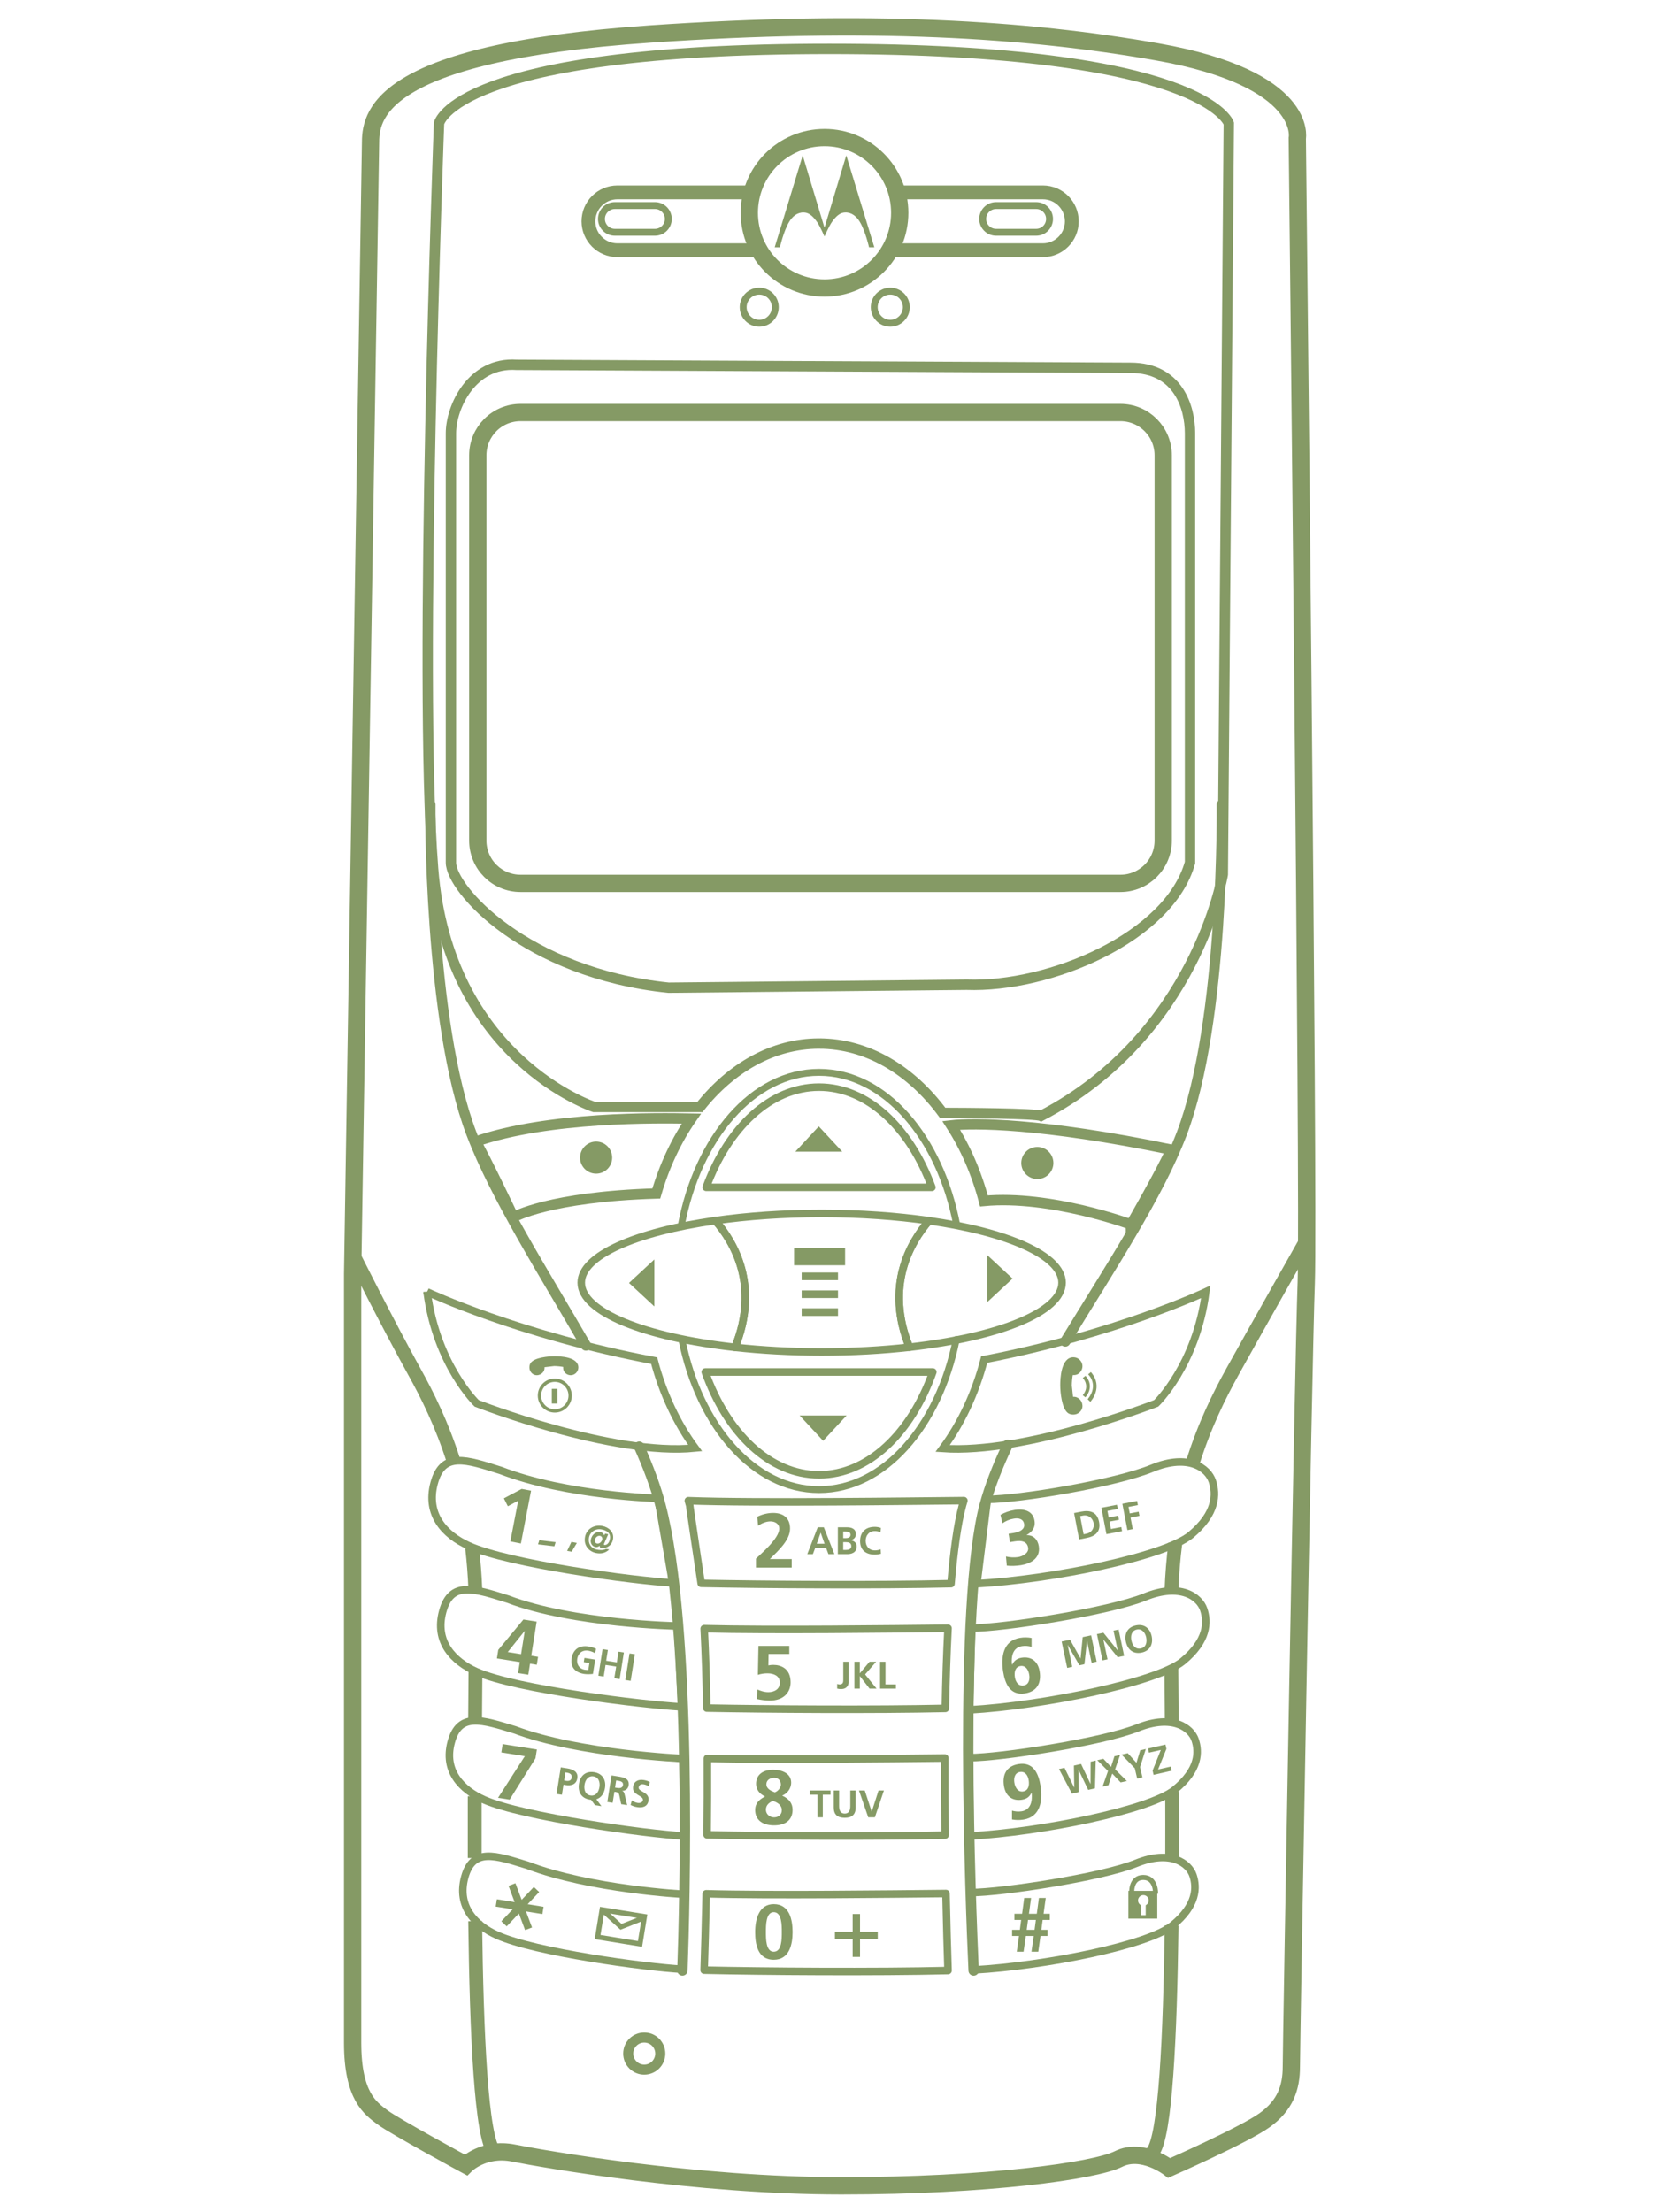<?xml version="1.0" encoding="UTF-8" standalone="no"?>
<svg
   xmlns:dc="http://purl.org/dc/elements/1.1/"
   xmlns:cc="http://creativecommons.org/ns#"
   xmlns:rdf="http://www.w3.org/1999/02/22-rdf-syntax-ns#"
   xmlns:svg="http://www.w3.org/2000/svg"
   xmlns="http://www.w3.org/2000/svg"
   xmlns:sodipodi="http://sodipodi.sourceforge.net/DTD/sodipodi-0.dtd"
   xmlns:inkscape="http://www.inkscape.org/namespaces/inkscape"
   width="480px"
   height="640px"
   viewBox="250 300 595 842"
   version="1.1"
   id="svg5440"
   inkscape:version="0.91 r13725"
   sodipodi:docname="Motorola_C350_green.svg"
   inkscape:export-filename="/home/exl/Downloads/Motorola_C350_green.svg.png"
   inkscape:export-xdpi="26.875731"
   inkscape:export-ydpi="26.875731">
  <defs
     id="defs5669" />
  <sodipodi:namedview
     pagecolor="#2b3c3b"
     bordercolor="#666666"
     borderopacity="1"
     objecttolerance="10"
     gridtolerance="10"
     guidetolerance="10"
     inkscape:pageopacity="0"
     inkscape:pageshadow="2"
     inkscape:window-width="1366"
     inkscape:window-height="725"
     id="namedview5667"
     showgrid="false"
     inkscape:zoom="0.5"
     inkscape:cx="-348.30528"
     inkscape:cy="419.41035"
     inkscape:window-x="0"
     inkscape:window-y="22"
     inkscape:window-maximized="1"
     inkscape:current-layer="svg5440" />
  <g
     id="motorola_c350"
     transform="matrix(4.255,0,0,4.255,-732.002,-993.734)">
    <g
       id="g5443"
       style="stroke:#859a65;stroke-opacity:1">
      <path
         style="fill:none;stroke:#859a65;stroke-width:15.461;stroke-linecap:butt;stroke-linejoin:miter;stroke-miterlimit:4;stroke-opacity:1;stroke-dasharray:none"
         d="m 2596.445,5250.469 c 0,23.984 2.734,81.641 250.586,98.633 194.609,13.32 335.82,4.726 453.242,-16.016 135.938,-23.984 125.273,-77.305 125.273,-77.305 0,0 10.664,-951.758 8.008,-1023.75 -2.656,-71.992 -13.32,-682.5 -13.32,-701.133 0,-18.672 -5.352,-34.688 -24.023,-48.008 -18.633,-13.32 -85.273,-42.656 -85.273,-42.656 0,0 -24.023,18.672 -45.352,8.008 -21.328,-10.664 -117.305,-23.984 -247.93,-23.984 -130.625,0 -266.602,23.984 -293.242,29.297 -26.68,5.352 -42.656,-10.664 -42.656,-10.664 0,0 -63.984,34.648 -74.648,42.656 -10.664,8.008 -26.68,18.672 -26.68,66.68 l 0,687.812 z"
         id="path5445"
         inkscape:connector-curvature="0"
         sodipodi:nodetypes="ccccssccssccsscc"
         transform="matrix(0.1,0,0,-0.1,0,842)" />
    </g>
    <path
       style="fill:none;stroke:#859a65;stroke-width:12.368;stroke-linecap:butt;stroke-linejoin:miter;stroke-miterlimit:4;stroke-opacity:1;stroke-dasharray:none"
       d="m 3067.715,5207.422 130.215,0 c 14.297,0 25.898,-11.602 25.898,-25.898 0,-14.258 -11.601,-25.859 -25.898,-25.859 l -137.778,0 m -117.9,0 -124.946,0 c -14.297,0 -25.898,11.601 -25.898,25.859 0,14.297 11.601,25.898 25.898,25.898 l 120.497,0 m -357.216,-949.57 c 0,0 31.094,-62.188 55,-105.234 11.508,-20.707 24.668,-46.937 35.233,-80.279 m 16.496,-77.334 c 1.41,-11.914 2.413,-24.438 2.924,-37.605 m 0.103,-72.682 c -0.107,-13.968 -0.231,-29.247 -0.345,-45.456 m -0.345,-66.539 c -0.05,-18.091 -0.058,-36.625 0,-55.213 m 0.425,-56.467 c 1.268,-102.358 5.503,-194.045 17.265,-206.978 m 724.883,813.359 c 0,0 -40.711,-71.732 -64.609,-114.805 -11.765,-21.204 -25.27,-48.197 -35.954,-82.689 m -15.271,-71.13 c -1.697,-13.373 -2.883,-27.528 -3.431,-42.512 m -0.083,-68.716 c 0.114,-14.974 0.249,-31.524 0.373,-49.163 m 0.327,-61.62 c 0.06,-19.484 0.073,-39.521 0.01,-59.619 m -0.476,-60.066 c -1.319,-99.717 -5.53,-188.415 -16.889,-202.618 -0.119,-0.149 -1.893,-1.98 -2.014,-2.113"
       id="path5447"
       inkscape:connector-curvature="0"
       sodipodi:nodetypes="csssccssscccccccccccccsccccccccsc"
       transform="matrix(0.1,0,0,-0.1,0,842)" />
    <path
       style="fill:none;stroke:#859a65;stroke-width:6.184;stroke-linecap:round;stroke-linejoin:round;stroke-miterlimit:4;stroke-opacity:1;stroke-dasharray:none"
       d="m 2874.286,4282.404 c 14.68,79.419 64.372,137.87 123.409,137.87 58.821,0 108.365,-58.023 123.246,-136.997 m -0.546,-102.039 c -15.516,-77.557 -64.579,-134.206 -122.7,-134.206 -58.099,0 -107.147,56.607 -122.683,134.119"
       transform="matrix(0.1,0,0,-0.1,0,842)"
       id="path5449"
       inkscape:connector-curvature="0"
       sodipodi:nodetypes="csccsc" />
    <path
       style="fill:none;stroke:#859a65;stroke-width:15.461;stroke-linecap:butt;stroke-linejoin:miter;stroke-miterlimit:4;stroke-opacity:1;stroke-dasharray:none"
       d="m 3305.586,4627.578 c 0,-21.172 -17.148,-38.281 -38.281,-38.281 l -536.641,0 c -21.133,0 -38.242,17.109 -38.242,38.281 l 0,344.649 c 0,21.172 17.109,38.281 38.242,38.281 l 536.641,0 c 21.133,0 38.281,-17.109 38.281,-38.281 z m 0,0"
       transform="matrix(0.1,0,0,-0.1,0,842)"
       id="path5451"
       inkscape:connector-curvature="0" />
    <path
       style="fill:none;stroke:#859a65;stroke-width:9.276;stroke-linecap:butt;stroke-linejoin:miter;stroke-miterlimit:4;stroke-opacity:1;stroke-dasharray:none"
       d="m 3329.57,4607.93 c -18.633,-66.641 -125.273,-111.953 -199.922,-109.297 l -266.601,-2.656 c -127.969,13.32 -194.649,88.398 -194.649,111.953 l 0,383.945 c 0,23.555 18.672,63.984 58.672,61.289 l 549.18,-2.656 c 42.656,0 53.32,-35.078 53.32,-58.633 z m 0,0"
       transform="matrix(0.1,0,0,-0.1,0,842)"
       id="path5453"
       inkscape:connector-curvature="0" />
    <path
       style="fill:none;stroke:#859a65;stroke-width:9.276;stroke-linecap:butt;stroke-linejoin:miter;stroke-miterlimit:4;stroke-opacity:1;stroke-dasharray:none"
       d="m 2997.695,4446.016 c 43.203,0 82.266,-23.711 110.625,-62.031 18.945,-0.039 83.438,-0.391 87.969,-2.656 138.633,71.992 162.617,215.938 162.617,215.938 l 5.351,671.836 c 0,0 -21.328,66.68 -357.266,66.68 -335.898,0 -349.258,-66.68 -349.258,-66.68 0,0 -18.633,-495.859 -5.312,-666.484 13.32,-170.625 143.945,-213.281 143.945,-213.281 l 94.844,0 c 27.93,35.156 65.352,56.68 106.484,56.68 z m -307.07,-87.656 c 8.008,-13.359 33.789,-67.656 33.789,-67.656 0,0 31.445,18.242 127.695,21.211 7.305,25 18.047,47.695 31.406,66.992 -30.664,0.625 -127.656,1.914 -192.891,-20.547 z m 586.094,-74.18 c 0,0 27.891,48.32 35.898,66.992 -116.133,24.023 -177.5,23.945 -196.719,21.68 12.656,-19.688 22.656,-42.539 29.297,-67.617 59.648,5.547 131.524,-21.055 131.524,-21.055 z m 0,0"
       transform="matrix(0.1,0,0,-0.1,0,842)"
       id="path5455"
       inkscape:connector-curvature="0" />
    <path
       style="fill:none;stroke:#859a65;stroke-width:6.75;stroke-linecap:round;stroke-linejoin:round;stroke-miterlimit:4;stroke-opacity:1"
       d="m 2997.695,4060.273 c 44.102,0 82.422,37.266 101.797,91.953 l -203.594,0 c 19.414,-54.688 57.695,-91.953 101.797,-91.953 z m 0,346.758 c -43.477,0 -81.289,-36.172 -100.938,-89.609 l 201.875,0 c -19.648,53.438 -57.461,89.609 -100.938,89.609 z m 0,0"
       transform="matrix(0.1,0,0,-0.1,0,842)"
       id="path5457"
       inkscape:connector-curvature="0" />
    <path
       style="fill:none;fill-opacity:1;fill-rule:nonzero;stroke:none"
       d="m 290.488,413.234 c -7.102,1.012 -11.992,3.117 -11.992,5.555 0,2.637 5.707,4.883 13.754,5.781 2.238,-5.484 -0.082,-9.414 -1.762,-11.336"
       id="path5459"
       inkscape:connector-curvature="0" />
    <path
       style="fill:none;stroke:#859a65;stroke-width:6.75;stroke-linecap:round;stroke-linejoin:round;stroke-miterlimit:4;stroke-opacity:1"
       d="m 2904.883,4287.656 c -71.016,-10.117 -119.922,-31.172 -119.922,-55.547 0,-26.367 57.07,-48.828 137.539,-57.812 22.383,54.844 -0.82,94.141 -17.617,113.359 z m 0,0"
       transform="matrix(0.1,0,0,-0.1,0,842)"
       id="path5461"
       inkscape:connector-curvature="0" />
    <path
       style="fill:none;fill-opacity:1;fill-rule:nonzero;stroke:none"
       d="m 321.512,418.789 c 0,-2.426 -4.848,-4.523 -11.902,-5.543 -1.676,1.93 -3.977,5.848 -1.754,11.312 7.996,-0.906 13.656,-3.145 13.656,-5.77"
       id="path5463"
       inkscape:connector-curvature="0" />
    <path
       style="fill:none;stroke:#859a65;stroke-width:6.75;stroke-linecap:round;stroke-linejoin:round;stroke-miterlimit:4;stroke-opacity:1"
       d="m 3215.117,4232.109 c 0,24.258 -48.477,45.234 -119.023,55.43 -16.758,-19.297 -39.766,-58.477 -17.539,-113.125 79.961,9.062 136.562,31.445 136.562,57.695 z m 0,0"
       transform="matrix(0.1,0,0,-0.1,0,842)"
       id="path5465"
       inkscape:connector-curvature="0" />
    <path
       style="fill:none;fill-opacity:1;fill-rule:nonzero;stroke:none"
       d="m 309.609,413.246 c -2.891,-0.414 -6.152,-0.652 -9.605,-0.652 -3.414,0 -6.645,0.23 -9.516,0.641 1.68,1.922 4,5.852 1.762,11.336 2.406,0.266 5.02,0.414 7.754,0.414 2.773,0 5.418,-0.152 7.852,-0.426 -2.223,-5.465 0.078,-9.383 1.754,-11.312"
       id="path5467"
       inkscape:connector-curvature="0" />
    <path
       style="fill:none;stroke:#859a65;stroke-width:6.75;stroke-linecap:round;stroke-linejoin:round;stroke-miterlimit:4;stroke-opacity:1"
       d="m 3096.094,4287.539 c -28.906,4.141 -61.523,6.523 -96.055,6.523 -34.141,0 -66.445,-2.305 -95.156,-6.406 16.797,-19.219 40,-58.516 17.617,-113.359 24.062,-2.656 50.195,-4.141 77.539,-4.141 27.734,0 54.18,1.524 78.516,4.258 -22.227,54.648 0.781,93.828 17.539,113.125 z m 0,0"
       transform="matrix(0.1,0,0,-0.1,0,842)"
       id="path5469"
       inkscape:connector-curvature="0" />
    <path
       style="fill:none;stroke:#859a65;stroke-width:9.276;stroke-linecap:round;stroke-linejoin:round;stroke-miterlimit:4;stroke-opacity:1;stroke-dasharray:none"
       d="m 2649.961,4659.766 c 0,0 -1.484,-193.789 36.758,-294.258 21.602,-56.695 64.525,-124.001 102.432,-189.541 m 47.641,-90.521 c 8.153,-18.271 14.744,-35.86 19.068,-52.437 28.718,-110.203 21.609,-360.407 19.61,-416.129 m 482.577,1042.886 c 0,0 2.422,-193.789 -35.859,-294.258 -21.201,-55.642 -64.938,-121.563 -104.219,-185.966 m -51.519,-92.533 c -8.9,-18.842 -16.054,-36.964 -20.629,-54 -23.296,-86.954 -12.574,-356.026 -9.831,-416.162"
       id="path5471"
       inkscape:connector-curvature="0"
       sodipodi:nodetypes="cccccccscccc"
       transform="matrix(0.1,0,0,-0.1,0,842)" />
    <path
       style="fill:none;fill-opacity:1;fill-rule:nonzero;stroke:none"
       d="m 313.895,445.715 c 6.73,-0.383 16.828,-2.441 19.133,-4.363 2.309,-1.926 2.309,-3.656 1.926,-4.809 -0.387,-1.156 -2.117,-2.5 -5.387,-1.156 -3.27,1.348 -11.852,2.781 -14.738,2.781 l -0.934,7.547"
       id="path5473"
       inkscape:connector-curvature="0" />
    <path
       style="fill:none;stroke:#859a65;stroke-width:6.75;stroke-linecap:round;stroke-linejoin:round;stroke-miterlimit:4;stroke-opacity:1"
       d="m 3138.945,3962.852 c 67.305,3.828 168.281,24.414 191.328,43.633 23.086,19.258 23.086,36.562 19.258,48.086 -3.867,11.562 -21.172,25 -53.867,11.562 -32.695,-13.476 -118.516,-27.812 -147.383,-27.812 z m 0,0"
       transform="matrix(0.1,0,0,-0.1,0,842)"
       id="path5475"
       inkscape:connector-curvature="0" />
    <path
       style="fill:none;fill-opacity:1;fill-rule:nonzero;stroke:none"
       d="m 285.363,438.078 c 0,0 -8.105,-0.191 -14.07,-2.496 -3.078,-0.965 -5.191,-1.734 -5.961,1.152 -0.746,2.793 0.961,4.617 3.078,5.578 3.609,1.641 14.801,3.133 18.262,3.328 l -1.309,-7.562"
       id="path5477"
       inkscape:connector-curvature="0" />
    <path
       style="fill:none;stroke:#859a65;stroke-width:6.75;stroke-linecap:round;stroke-linejoin:round;stroke-miterlimit:4;stroke-opacity:1"
       d="m 2853.633,4039.219 c 0,0 -81.055,1.914 -140.703,24.961 -30.781,9.648 -51.914,17.344 -59.609,-11.523 -7.461,-27.93 9.609,-46.172 30.781,-55.781 36.094,-16.406 148.008,-31.328 182.617,-33.281 z m 0,0"
       transform="matrix(0.1,0,0,-0.1,0,842)"
       id="path5479"
       inkscape:connector-curvature="0" />
    <path
       style="fill:none;stroke:#859a65;stroke-width:6.75;stroke-linecap:round;stroke-linejoin:round;stroke-miterlimit:4;stroke-opacity:1"
       d="m 3115.742,3962.891 c 2.422,28.672 5.703,53.125 10.273,70.117 0.391,1.367 0.82,2.773 1.25,4.18 -44.453,-0.391 -186.328,-2.383 -246.484,-0.078 0.391,-1.367 1.562,-5.508 1.211,-4.102 -0.508,1.914 10.273,-69.844 10.273,-69.844 55.469,-1.172 158.281,-1.836 223.477,-0.274 z m 0,0"
       transform="matrix(0.1,0,0,-0.1,0,842)"
       id="path5481"
       inkscape:connector-curvature="0" />
    <path
       style="fill:none;fill-opacity:1;fill-rule:nonzero;stroke:none"
       d="m 313.234,457 c 6.582,-0.371 16.812,-2.488 19.07,-4.348 2.254,-1.852 2.254,-3.523 1.879,-4.637 -0.267,-0.793 -1.204,-1.679 -2.875,-1.655 -0.676,0.01 -1.471,0.168 -2.391,0.541 -3.199,1.301 -12.691,2.785 -15.512,2.785 L 313.234,457"
       id="path5483"
       inkscape:connector-curvature="0"
       sodipodi:nodetypes="ccssccc" />
    <path
       style="fill:none;stroke:#859a65;stroke-width:6.75;stroke-linecap:round;stroke-linejoin:round;stroke-miterlimit:4;stroke-opacity:1"
       d="m 3132.344,3850 c 65.82,3.711 168.125,24.883 190.703,43.477 22.539,18.516 22.539,35.234 18.789,46.367 -3.75,11.133 -20.703,24.102 -52.656,11.133 -31.992,-13.008 -126.914,-27.852 -155.117,-27.852 z m 0,0"
       transform="matrix(0.1,0,0,-0.1,0,842)"
       id="path5485"
       inkscape:connector-curvature="0" />
    <path
       style="fill:none;fill-opacity:1;fill-rule:nonzero;stroke:none"
       d="m 287.113,449.5 c 0,0 -9.352,-0.184 -15.184,-2.41 -3.008,-0.93 -5.078,-1.672 -5.828,1.113 -0.73,2.695 0.938,4.449 3.008,5.379 3.531,1.582 14.992,2.969 18.379,3.152 l -0.375,-7.234"
       id="path5487"
       inkscape:connector-curvature="0" />
    <path
       style="fill:none;stroke:#859a65;stroke-width:6.75;stroke-linecap:round;stroke-linejoin:round;stroke-miterlimit:4;stroke-opacity:1"
       d="m 2871.133,3925 c 0,0 -93.516,1.836 -151.836,24.102 -30.078,9.297 -50.781,16.719 -58.281,-11.133 -7.305,-26.953 9.375,-44.492 30.078,-53.789 35.312,-15.82 149.922,-29.688 183.789,-31.523 z m 0,0"
       transform="matrix(0.1,0,0,-0.1,0,842)"
       id="path5489"
       inkscape:connector-curvature="0" />
    <path
       style="fill:none;stroke:#859a65;stroke-width:6.75;stroke-linecap:round;stroke-linejoin:round;stroke-miterlimit:4;stroke-opacity:1"
       d="m 2894.961,3922.617 c 1.133,-22.539 1.914,-46.602 2.344,-71.016 54.102,-1.055 150.547,-1.68 213.398,-0.274 0.43,24.648 1.211,48.906 2.383,71.641 -49.18,-0.508 -159.492,-1.875 -218.125,-0.352 z m 2.852,-116.055 c 0.117,-23.32 0,-46.445 -0.234,-68.359 53.086,-1.055 150.742,-1.68 212.852,-0.234 -0.234,22.07 -0.352,45.391 -0.234,68.945 -48.086,-0.508 -155.117,-1.758 -212.383,-0.352 z m 0,0"
       transform="matrix(0.1,0,0,-0.1,0,842)"
       id="path5491"
       inkscape:connector-curvature="0" />
    <path
       style="fill:none;fill-opacity:1;fill-rule:nonzero;stroke:none"
       d="m 287.605,461.355 c 0,0 -9.34,-0.422 -15.035,-2.566 -2.941,-0.891 -4.965,-1.605 -5.699,1.074 -0.715,2.594 0.918,4.289 2.941,5.184 3.449,1.523 14.562,3.055 17.871,3.234 l -0.078,-6.926"
       id="path5493"
       inkscape:connector-curvature="0" />
    <path
       style="fill:none;stroke:#859a65;stroke-width:6.75;stroke-linecap:round;stroke-linejoin:round;stroke-miterlimit:4;stroke-opacity:1"
       d="m 2876.055,3806.445 c 0,0 -93.398,4.219 -150.352,25.664 -29.414,8.906 -49.648,16.055 -56.992,-10.742 -7.148,-25.938 9.18,-42.891 29.414,-51.836 34.492,-15.234 145.625,-30.547 178.711,-32.344 z m 0,0"
       transform="matrix(0.1,0,0,-0.1,0,842)"
       id="path5495"
       inkscape:connector-curvature="0" />
    <path
       style="fill:none;fill-opacity:1;fill-rule:nonzero;stroke:none"
       d="m 313.277,468.281 c 6.434,-0.355 16.094,-2.344 18.301,-4.129 2.203,-1.789 2.203,-3.395 1.836,-4.469 -0.367,-1.074 -2.02,-2.324 -5.145,-1.074 -3.125,1.254 -12.289,2.668 -15.047,2.668 l 0.055,7.004"
       id="path5497"
       inkscape:connector-curvature="0" />
    <path
       style="fill:none;stroke:#859a65;stroke-width:6.75;stroke-linecap:round;stroke-linejoin:round;stroke-miterlimit:4;stroke-opacity:1"
       d="m 3132.773,3737.188 c 64.336,3.555 160.938,23.438 183.008,41.289 22.031,17.891 22.031,33.945 18.359,44.688 -3.672,10.742 -20.195,23.242 -51.445,10.742 -31.25,-12.539 -122.891,-26.68 -150.469,-26.68 z m 0,0"
       transform="matrix(0.1,0,0,-0.1,0,842)"
       id="path5499"
       inkscape:connector-curvature="0" />
    <path
       style="fill:none;stroke:#859a65;stroke-width:6.75;stroke-linecap:round;stroke-linejoin:round;stroke-miterlimit:4;stroke-opacity:1"
       d="m 2896.758,3685.508 c -0.586,-27.891 -1.289,-51.562 -1.836,-68.32 51.406,-1.172 154.57,-1.914 218.164,-0.352 -0.547,16.836 -1.25,40.742 -1.836,68.906 -48.516,-0.508 -158.945,-1.836 -214.492,-0.234 z m 0,0"
       transform="matrix(0.1,0,0,-0.1,0,842)"
       id="path5501"
       inkscape:connector-curvature="0" />
    <path
       style="fill:none;fill-opacity:1;fill-rule:nonzero;stroke:none"
       d="m 287.672,473.492 c 0,0 -8.336,-0.441 -13.969,-2.586 -2.906,-0.895 -4.906,-1.609 -5.633,1.07 -0.703,2.598 0.91,4.289 2.906,5.184 3.41,1.527 13.266,2.859 16.535,3.039 l 0.16,-6.707"
       id="path5503"
       inkscape:connector-curvature="0" />
    <path
       style="fill:none;stroke:#859a65;stroke-width:6.75;stroke-linecap:round;stroke-linejoin:round;stroke-miterlimit:4;stroke-opacity:1"
       d="m 2876.719,3685.078 c 0,0 -83.359,4.414 -139.688,25.859 -29.062,8.945 -49.062,16.094 -56.328,-10.703 -7.031,-25.977 9.102,-42.891 29.062,-51.836 34.102,-15.273 132.656,-28.594 165.352,-30.391 z m 0,0"
       transform="matrix(0.1,0,0,-0.1,0,842)"
       id="path5505"
       inkscape:connector-curvature="0" />
    <path
       style="fill:none;fill-opacity:1;fill-rule:nonzero;stroke:none"
       d="m 313.613,480.262 c 6.359,-0.355 15.613,-2.207 17.793,-3.996 2.18,-1.785 2.18,-3.395 1.816,-4.465 -0.363,-1.074 -1.996,-2.324 -5.086,-1.074 -3.09,1.25 -12.059,2.613 -14.781,2.613 l 0.258,6.922"
       id="path5507"
       inkscape:connector-curvature="0" />
    <path
       style="fill:none;stroke:#859a65;stroke-width:6.75;stroke-linecap:round;stroke-linejoin:round;stroke-miterlimit:4;stroke-opacity:1"
       d="m 3136.133,3617.383 c 63.594,3.555 156.133,22.07 177.93,39.961 21.797,17.852 21.797,33.945 18.164,44.648 -3.633,10.742 -19.961,23.242 -50.859,10.742 -30.898,-12.5 -120.586,-26.133 -147.812,-26.133 z m 0,0"
       transform="matrix(0.1,0,0,-0.1,0,842)"
       id="path5509"
       inkscape:connector-curvature="0" />
    <path
       style="fill:none;stroke:#859a65;stroke-width:9;stroke-linecap:butt;stroke-linejoin:miter;stroke-miterlimit:4;stroke-opacity:1"
       d="m 2855.664,3542.578 c 0,-7.93 -6.406,-14.375 -14.336,-14.375 -7.93,0 -14.336,6.445 -14.336,14.375 0,7.93 6.406,14.336 14.336,14.336 7.93,0 14.336,-6.406 14.336,-14.336 z m 0,0"
       transform="matrix(0.1,0,0,-0.1,0,842)"
       id="path5511"
       inkscape:connector-curvature="0" />
    <path
       style="fill:none;stroke:#859a65;stroke-width:6.184;stroke-linecap:butt;stroke-linejoin:miter;stroke-miterlimit:4;stroke-opacity:1;stroke-dasharray:none"
       d="m 2958.555,5104.727 c 0,-7.93 -6.406,-14.375 -14.336,-14.375 -7.93,0 -14.375,6.445 -14.375,14.375 0,7.93 6.445,14.336 14.375,14.336 7.93,0 14.336,-6.406 14.336,-14.336 z m 117.227,0 c 0,-7.93 -6.445,-14.375 -14.375,-14.375 -7.93,0 -14.336,6.445 -14.336,14.375 0,7.93 6.406,14.336 14.336,14.336 7.93,0 14.375,-6.406 14.375,-14.336 z m -212.93,78.945 c 0,-6.602 -5.352,-11.953 -11.953,-11.953 l -35.859,0 c -6.641,0 -11.992,5.352 -11.992,11.953 0,6.601 5.351,11.953 11.992,11.953 l 35.859,0 c 6.602,0 11.953,-5.352 11.953,-11.953 z m 341.055,0 c 0,-6.602 -5.352,-11.953 -11.992,-11.953 l -35.859,0 c -6.602,0 -11.953,5.352 -11.953,11.953 0,6.601 5.351,11.953 11.953,11.953 l 35.859,0 c 6.641,0 11.992,-5.352 11.992,-11.953 z m 0,0"
       transform="matrix(0.1,0,0,-0.1,0,842)"
       id="path5513"
       inkscape:connector-curvature="0" />
    <path
       style="fill:#859a65;fill-opacity:1;fill-rule:nonzero;stroke:none"
       d="m 281.262,407.602 c 0,0.793 -0.641,1.434 -1.434,1.434 -0.793,0 -1.438,-0.641 -1.438,-1.434 0,-0.793 0.645,-1.438 1.438,-1.438 0.793,0 1.434,0.645 1.434,1.438"
       id="path5515"
       inkscape:connector-curvature="0" />
    <path
       style="fill:#859a65;fill-opacity:1;fill-rule:nonzero;stroke:none"
       d="m 320.734,408.082 c 0,0.789 -0.641,1.434 -1.434,1.434 -0.793,0 -1.438,-0.645 -1.438,-1.434 0,-0.797 0.645,-1.438 1.438,-1.438 0.793,0 1.434,0.641 1.434,1.438"
       id="path5517"
       inkscape:connector-curvature="0" />
    <path
       style="fill:#859a65;fill-opacity:1;fill-rule:nonzero;stroke:none"
       d="m 297.645,407.07 2.102,-2.266 2.102,2.266 -4.203,0"
       id="path5519"
       inkscape:connector-curvature="0" />
    <path
       style="fill:#859a65;fill-opacity:1;fill-rule:nonzero;stroke:none"
       d="m 285.035,420.914 -2.266,-2.102 2.266,-2.102 0,4.203"
       id="path5521"
       inkscape:connector-curvature="0" />
    <path
       style="fill:#859a65;fill-opacity:1;fill-rule:nonzero;stroke:none"
       d="m 302.238,430.664 -2.102,2.266 -2.105,-2.266 4.207,0"
       id="path5523"
       inkscape:connector-curvature="0" />
    <path
       style="fill:#859a65;fill-opacity:1;fill-rule:nonzero;stroke:none"
       d="m 314.816,416.32 2.266,2.102 -2.266,2.105 0,-4.207"
       id="path5525"
       inkscape:connector-curvature="0" />
    <path
       style="fill:#859a65;fill-opacity:1;fill-rule:nonzero;stroke:none"
       d="m 273.168,437.234 0.84,0.16 -0.91,4.723 -0.945,-0.184 0.703,-3.645 -0.926,0.496 -0.355,-0.707 1.594,-0.844"
       id="path5527"
       inkscape:connector-curvature="0" />
    <path
       style="fill:#859a65;fill-opacity:1;fill-rule:nonzero;stroke:none"
       d="m 274.629,442.195 0.117,-0.371 1.461,0.172 -0.117,0.371 -1.461,-0.172"
       id="path5529"
       inkscape:connector-curvature="0" />
    <path
       style="fill:#859a65;fill-opacity:1;fill-rule:nonzero;stroke:none"
       d="m 277.617,441.973 0.488,0.094 -0.469,0.785 -0.402,-0.074 0.383,-0.805"
       id="path5531"
       inkscape:connector-curvature="0" />
    <path
       style="fill:#859a65;fill-opacity:1;fill-rule:nonzero;stroke:none"
       d="m 280.996,442.652 c -0.32,0.324 -0.734,0.406 -1.168,0.32 -0.59,-0.113 -1.152,-0.641 -0.992,-1.457 0.129,-0.672 0.785,-1.113 1.543,-0.969 0.543,0.105 1.09,0.523 0.953,1.215 -0.133,0.691 -0.809,0.82 -1.031,0.777 -0.098,-0.019 -0.168,-0.094 -0.148,-0.211 l -0.008,-0.004 c -0.102,0.078 -0.238,0.137 -0.375,0.113 -0.281,-0.055 -0.48,-0.332 -0.418,-0.66 0.086,-0.449 0.469,-0.754 0.852,-0.68 0.164,0.031 0.285,0.129 0.352,0.289 l 0.074,-0.152 0.281,0.055 -0.344,0.785 c -0.016,0.035 -0.039,0.078 -0.043,0.109 -0.008,0.031 0.004,0.055 0.039,0.062 0.172,0.031 0.418,-0.105 0.5,-0.527 0.105,-0.551 -0.344,-0.785 -0.742,-0.859 -0.566,-0.109 -1.043,0.242 -1.133,0.727 -0.102,0.523 0.191,0.977 0.699,1.074 0.266,0.055 0.574,0.078 0.824,-0.062 z m -1.281,-0.859 c -0.031,0.16 0.039,0.297 0.199,0.328 0.215,0.039 0.418,-0.156 0.461,-0.367 0.027,-0.16 -0.047,-0.289 -0.199,-0.32 -0.223,-0.043 -0.422,0.156 -0.461,0.359"
       id="path5533"
       inkscape:connector-curvature="0" />
    <path
       style="fill:#859a65;fill-opacity:1;fill-rule:nonzero;stroke:none"
       d="m 294.129,444.273 0,-0.805 c 0.449,-0.438 2.082,-1.801 2.082,-2.684 0,-0.438 -0.395,-0.645 -0.785,-0.645 -0.41,0 -0.793,0.18 -1.109,0.387 l -0.078,-0.801 c 0.434,-0.219 0.938,-0.344 1.426,-0.344 0.918,0 1.512,0.461 1.512,1.402 0,1.023 -1.027,1.957 -1.812,2.73 l 1.961,0 0,0.758 -3.195,0"
       id="path5535"
       inkscape:connector-curvature="0" />
    <path
       style="fill:#859a65;fill-opacity:1;fill-rule:nonzero;stroke:none"
       d="m 299.652,440.668 0.547,0 0.945,2.402 -0.535,0 -0.207,-0.551 -0.977,0 -0.207,0.551 -0.5,0 z m 0.266,0.48 -0.004,0 -0.348,0.992 0.699,0 -0.348,-0.992"
       id="path5537"
       inkscape:connector-curvature="0" />
    <path
       style="fill:#859a65;fill-opacity:1;fill-rule:nonzero;stroke:none"
       d="m 301.453,440.668 0.84,0 c 0.309,0 0.773,0.09 0.773,0.617 0,0.285 -0.191,0.484 -0.477,0.535 l 0,0.008 c 0.324,0.031 0.551,0.25 0.551,0.547 0,0.605 -0.543,0.695 -0.848,0.695 l -0.84,0 z m 0.48,0.969 0.199,0 c 0.203,0 0.453,-0.043 0.453,-0.293 0,-0.277 -0.242,-0.297 -0.465,-0.297 l -0.188,0 z m 0,1.055 0.227,0 c 0.227,0 0.496,-0.055 0.496,-0.332 0,-0.316 -0.254,-0.363 -0.496,-0.363 l -0.227,0 0,0.695"
       id="path5539"
       inkscape:connector-curvature="0" />
    <path
       style="fill:#859a65;fill-opacity:1;fill-rule:nonzero;stroke:none"
       d="m 305.309,443.035 c -0.176,0.043 -0.367,0.078 -0.547,0.078 -0.781,0 -1.32,-0.391 -1.32,-1.203 0,-0.824 0.5,-1.285 1.32,-1.285 0.156,0 0.367,0.031 0.543,0.102 l -0.035,0.406 c -0.184,-0.105 -0.348,-0.129 -0.52,-0.129 -0.496,0 -0.809,0.379 -0.809,0.871 0,0.488 0.305,0.859 0.82,0.859 0.188,0 0.41,-0.043 0.523,-0.102 l 0.023,0.402"
       id="path5541"
       inkscape:connector-curvature="0" />
    <path
       style="fill:#859a65;fill-opacity:1;fill-rule:nonzero;stroke:none"
       d="m 316.492,443.281 c 0.348,0.078 0.715,0.109 1.09,0.051 0.395,-0.062 0.969,-0.352 0.895,-0.832 -0.09,-0.559 -0.562,-0.672 -1.168,-0.578 l -0.461,0.074 -0.121,-0.75 0.438,-0.066 c 0.641,-0.102 1.02,-0.379 0.957,-0.793 -0.078,-0.477 -0.488,-0.566 -0.918,-0.496 -0.375,0.059 -0.723,0.203 -1.027,0.418 L 316,439.559 c 0.355,-0.211 0.801,-0.371 1.289,-0.449 0.586,-0.094 1.598,-0.047 1.758,0.969 0.102,0.648 -0.25,1.016 -0.703,1.277 l 0,0.012 c 0.621,-0.012 0.992,0.41 1.086,0.988 0.176,1.129 -0.805,1.578 -1.594,1.703 -0.414,0.066 -0.898,0.086 -1.27,0.039 l -0.074,-0.816"
       id="path5543"
       inkscape:connector-curvature="0" />
    <path
       style="fill:#859a65;fill-opacity:1;fill-rule:nonzero;stroke:none"
       d="m 322.586,439.391 0.645,-0.125 c 0.723,-0.141 1.41,-0.019 1.59,0.922 0.18,0.934 -0.414,1.301 -1.137,1.438 l -0.648,0.125 z m 0.852,1.898 0.266,-0.051 c 0.395,-0.078 0.723,-0.445 0.625,-0.957 -0.102,-0.516 -0.539,-0.738 -0.934,-0.664 l -0.266,0.055 0.309,1.617"
       id="path5545"
       inkscape:connector-curvature="0" />
    <path
       style="fill:#859a65;fill-opacity:1;fill-rule:nonzero;stroke:none"
       d="m 325.027,438.922 1.395,-0.27 0.07,0.375 -0.922,0.176 0.113,0.582 0.844,-0.16 0.07,0.371 -0.844,0.16 0.129,0.664 0.926,-0.176 0.07,0.371 -1.398,0.266 -0.453,-2.359"
       id="path5547"
       inkscape:connector-curvature="0" />
    <path
       style="fill:#859a65;fill-opacity:1;fill-rule:nonzero;stroke:none"
       d="m 326.906,438.562 1.316,-0.254 0.07,0.375 -0.84,0.16 0.113,0.582 0.797,-0.152 0.07,0.371 -0.797,0.152 0.199,1.035 -0.477,0.09 -0.453,-2.359"
       id="path5549"
       inkscape:connector-curvature="0" />
    <path
       style="fill:#859a65;fill-opacity:1;fill-rule:nonzero;stroke:none"
       d="m 271.074,451.633 2.25,-2.715 1.184,0.188 -0.484,3.055 0.609,0.098 -0.113,0.707 -0.605,-0.098 -0.156,0.988 -0.914,-0.145 0.156,-0.984 -2.047,-0.328 z m 2.039,0.387 0.328,-2.062 -0.016,-0.004 -1.504,1.875 1.191,0.191"
       id="path5551"
       inkscape:connector-curvature="0" />
    <path
       style="fill:#859a65;fill-opacity:1;fill-rule:nonzero;stroke:none"
       d="m 279.727,451.934 c -0.168,-0.113 -0.402,-0.191 -0.59,-0.223 -0.559,-0.09 -0.922,0.238 -1,0.723 -0.074,0.484 0.168,0.895 0.672,0.977 0.129,0.019 0.234,0.023 0.32,0.016 l 0.098,-0.621 -0.504,-0.078 0.059,-0.375 0.961,0.152 -0.203,1.281 c -0.262,0.027 -0.531,0.039 -0.789,0 -0.77,-0.121 -1.242,-0.59 -1.113,-1.395 0.129,-0.812 0.699,-1.191 1.504,-1.062 0.273,0.043 0.488,0.117 0.68,0.211 l -0.094,0.395"
       id="path5553"
       inkscape:connector-curvature="0" />
    <path
       style="fill:#859a65;fill-opacity:1;fill-rule:nonzero;stroke:none"
       d="m 280.402,451.57 0.477,0.074 -0.152,0.961 0.953,0.148 0.152,-0.957 0.477,0.074 -0.375,2.375 -0.48,-0.074 0.168,-1.043 -0.953,-0.148 -0.164,1.039 -0.477,-0.074 0.375,-2.375"
       id="path5555"
       inkscape:connector-curvature="0" />
    <path
       style="fill:#859a65;fill-opacity:1;fill-rule:nonzero;stroke:none"
       d="m 282.816,451.953 0.48,0.074 -0.379,2.375 -0.477,-0.074 0.375,-2.375"
       id="path5557"
       inkscape:connector-curvature="0" />
    <path
       style="fill:#859a65;fill-opacity:1;fill-rule:nonzero;stroke:none"
       d="m 297.109,452 -1.855,0 -0.019,1.023 c 0.109,-0.019 0.254,-0.047 0.441,-0.047 0.676,0 1.551,0.316 1.551,1.562 0,0.902 -0.633,1.633 -1.875,1.633 -0.371,0 -0.805,-0.062 -1.121,-0.137 l 0.019,-0.859 c 0.234,0.094 0.562,0.238 0.984,0.238 0.504,0 1.027,-0.234 1.027,-0.848 0,-0.617 -0.551,-0.832 -1.105,-0.832 -0.293,0 -0.578,0.043 -0.859,0.133 l 0.051,-2.586 2.762,0 0,0.719"
       id="path5559"
       inkscape:connector-curvature="0" />
    <path
       style="fill:#859a65;fill-opacity:1;fill-rule:nonzero;stroke:none"
       d="m 301.391,454.68 c 0.066,0.023 0.137,0.043 0.23,0.043 0.316,0 0.316,-0.25 0.316,-0.426 l 0,-1.602 0.48,0 0,1.832 c 0,0.258 -0.164,0.613 -0.656,0.613 -0.133,0 -0.234,-0.008 -0.371,-0.043 l 0,-0.418"
       id="path5561"
       inkscape:connector-curvature="0" />
    <path
       style="fill:#859a65;fill-opacity:1;fill-rule:nonzero;stroke:none"
       d="m 302.934,452.695 0.484,0 0,1.035 0.867,-1.035 0.594,0 -0.988,1.133 1.027,1.273 -0.629,0 -0.863,-1.117 -0.008,0 0,1.117 -0.484,0 0,-2.406"
       id="path5563"
       inkscape:connector-curvature="0" />
    <path
       style="fill:#859a65;fill-opacity:1;fill-rule:nonzero;stroke:none"
       d="m 305.23,452.695 0.484,0 0,2.027 0.934,0 0,0.379 -1.418,0 0,-2.406"
       id="path5565"
       inkscape:connector-curvature="0" />
    <path
       style="fill:#859a65;fill-opacity:1;fill-rule:nonzero;stroke:none"
       d="m 318.785,451.359 c -0.27,-0.07 -0.539,-0.109 -0.859,-0.059 -0.824,0.129 -0.98,0.938 -0.898,1.648 l 0.016,0.012 c 0.176,-0.363 0.445,-0.559 0.844,-0.625 0.898,-0.141 1.48,0.355 1.617,1.23 0.164,1.027 -0.23,1.789 -1.309,1.961 -1.316,0.207 -1.785,-0.84 -1.961,-1.957 -0.203,-1.289 -0.012,-2.77 1.527,-3.012 0.344,-0.055 0.68,-0.051 1.023,0.012 z m -1.496,2.719 c 0.074,0.449 0.324,0.816 0.797,0.738 0.441,-0.07 0.559,-0.527 0.488,-0.949 -0.07,-0.461 -0.332,-0.859 -0.785,-0.789 -0.465,0.074 -0.574,0.523 -0.5,1"
       id="path5567"
       inkscape:connector-curvature="0" />
    <path
       style="fill:#859a65;fill-opacity:1;fill-rule:nonzero;stroke:none"
       d="m 321.473,450.887 0.754,-0.156 0.934,1.664 0.008,0 0.188,-1.902 0.754,-0.16 0.496,2.355 -0.453,0.094 -0.41,-1.941 -0.004,0 -0.227,2.074 -0.449,0.098 -1.043,-1.809 -0.008,0.008 0.41,1.934 -0.453,0.098 -0.496,-2.355"
       id="path5569"
       inkscape:connector-curvature="0" />
    <path
       style="fill:#859a65;fill-opacity:1;fill-rule:nonzero;stroke:none"
       d="m 324.633,450.223 0.578,-0.121 1.266,1.57 0.008,-0.004 -0.371,-1.758 0.453,-0.094 0.496,2.352 -0.578,0.121 -1.27,-1.57 -0.008,0 0.371,1.762 -0.449,0.094 -0.496,-2.352"
       id="path5571"
       inkscape:connector-curvature="0" />
    <path
       style="fill:#859a65;fill-opacity:1;fill-rule:nonzero;stroke:none"
       d="m 328.117,449.445 c 0.738,-0.156 1.258,0.254 1.41,0.965 0.148,0.711 -0.152,1.312 -0.895,1.469 -0.758,0.156 -1.262,-0.262 -1.414,-0.98 -0.152,-0.723 0.152,-1.297 0.898,-1.453 z m 0.434,2.062 c 0.484,-0.102 0.57,-0.566 0.484,-0.992 -0.09,-0.414 -0.371,-0.797 -0.84,-0.699 -0.469,0.098 -0.57,0.562 -0.48,0.977 0.086,0.426 0.355,0.816 0.836,0.715"
       id="path5573"
       inkscape:connector-curvature="0" />
    <path
       style="fill:#859a65;fill-opacity:1;fill-rule:nonzero;stroke:none"
       d="m 271.465,460.062 3.062,0.484 -0.125,0.789 -2.312,3.695 -1.035,-0.164 2.395,-3.723 -2.102,-0.336 0.117,-0.746"
       id="path5575"
       inkscape:connector-curvature="0" />
    <path
       style="fill:#859a65;fill-opacity:1;fill-rule:nonzero;stroke:none"
       d="m 276.664,462.145 0.602,0.094 c 0.516,0.082 0.969,0.309 0.879,0.875 -0.09,0.555 -0.527,0.691 -1.035,0.613 l -0.203,-0.035 -0.141,0.902 -0.477,-0.074 z m 0.305,1.172 0.164,0.027 c 0.238,0.039 0.465,-0.004 0.508,-0.281 0.043,-0.277 -0.148,-0.402 -0.395,-0.441 l -0.164,-0.027 -0.113,0.723"
       id="path5577"
       inkscape:connector-curvature="0" />
    <path
       style="fill:#859a65;fill-opacity:1;fill-rule:nonzero;stroke:none"
       d="m 279.727,465.523 -0.352,-0.48 c -0.035,0 -0.07,-0.004 -0.113,-0.012 -0.762,-0.121 -1.082,-0.691 -0.969,-1.418 0.117,-0.727 0.602,-1.16 1.359,-1.039 0.742,0.117 1.082,0.688 0.969,1.406 -0.082,0.512 -0.352,0.891 -0.773,1.016 l 0.453,0.617 z m -0.406,-0.867 c 0.488,0.078 0.738,-0.324 0.805,-0.754 0.066,-0.418 -0.059,-0.879 -0.535,-0.953 -0.473,-0.074 -0.734,0.324 -0.801,0.742 -0.066,0.43 0.047,0.891 0.531,0.965"
       id="path5579"
       inkscape:connector-curvature="0" />
    <path
       style="fill:#859a65;fill-opacity:1;fill-rule:nonzero;stroke:none"
       d="m 281.203,462.863 0.516,0.082 c 0.508,0.082 1.121,0.16 1.016,0.82 -0.043,0.277 -0.27,0.48 -0.578,0.473 l 0,0.008 c 0.129,0.031 0.184,0.172 0.211,0.281 l 0.234,0.992 -0.531,-0.086 -0.168,-0.785 c -0.039,-0.188 -0.09,-0.266 -0.289,-0.297 l -0.152,-0.023 -0.156,0.984 -0.477,-0.074 z m 0.316,1.09 0.156,0.023 c 0.234,0.039 0.508,0.047 0.555,-0.25 0.047,-0.285 -0.215,-0.352 -0.453,-0.391 l -0.156,-0.023 -0.102,0.641"
       id="path5581"
       inkscape:connector-curvature="0" />
    <path
       style="fill:#859a65;fill-opacity:1;fill-rule:nonzero;stroke:none"
       d="m 284.531,463.836 c -0.141,-0.086 -0.301,-0.152 -0.469,-0.18 -0.164,-0.023 -0.387,0.016 -0.426,0.273 -0.066,0.41 1.004,0.402 0.875,1.199 -0.082,0.52 -0.523,0.652 -1.004,0.574 -0.258,-0.039 -0.367,-0.094 -0.594,-0.188 l 0.109,-0.422 c 0.152,0.117 0.332,0.203 0.516,0.23 0.184,0.031 0.438,-0.023 0.473,-0.238 0.07,-0.453 -1,-0.43 -0.875,-1.215 0.086,-0.531 0.527,-0.66 0.945,-0.594 0.203,0.031 0.391,0.09 0.555,0.176 l -0.105,0.383"
       id="path5583"
       inkscape:connector-curvature="0" />
    <path
       style="fill:#859a65;fill-opacity:1;fill-rule:nonzero;stroke:none"
       d="m 294.934,464.742 c -0.48,-0.215 -0.797,-0.613 -0.797,-1.117 0,-0.859 0.652,-1.266 1.527,-1.266 0.848,0 1.613,0.352 1.613,1.156 0,0.434 -0.27,0.938 -0.801,1.152 l 0,0.004 c 0.637,0.297 0.926,0.711 0.926,1.262 0,0.973 -0.703,1.398 -1.656,1.398 -0.938,0 -1.691,-0.406 -1.691,-1.383 0,-0.539 0.301,-0.91 0.879,-1.191 z m 0.812,1.875 c 0.387,0 0.691,-0.242 0.691,-0.641 0,-0.477 -0.406,-0.703 -0.809,-0.836 -0.344,0.168 -0.613,0.387 -0.613,0.793 0,0.402 0.348,0.684 0.73,0.684 z m 0.07,-2.238 c 0.27,-0.098 0.539,-0.402 0.539,-0.695 0,-0.359 -0.23,-0.609 -0.594,-0.609 -0.352,0 -0.703,0.195 -0.703,0.578 0,0.414 0.426,0.602 0.758,0.727"
       id="path5585"
       inkscape:connector-curvature="0" />
    <path
       style="fill:#859a65;fill-opacity:1;fill-rule:nonzero;stroke:none"
       d="m 299.625,464.59 -0.691,0 0,-0.379 1.863,0 0,0.379 -0.691,0 0,2.023 -0.48,0 0,-2.023"
       id="path5587"
       inkscape:connector-curvature="0" />
    <path
       style="fill:#859a65;fill-opacity:1;fill-rule:nonzero;stroke:none"
       d="m 301.086,464.211 0.48,0 0,1.387 c 0,0.41 0.133,0.68 0.5,0.68 0.371,0 0.5,-0.27 0.5,-0.68 l 0,-1.387 0.48,0 0,1.535 c 0,0.645 -0.363,0.91 -0.98,0.91 -0.617,0 -0.98,-0.266 -0.98,-0.91 l 0,-1.535"
       id="path5589"
       inkscape:connector-curvature="0" />
    <path
       style="fill:#859a65;fill-opacity:1;fill-rule:nonzero;stroke:none"
       d="m 303.344,464.211 0.516,0 0.617,1.887 0.008,0 0.609,-1.887 0.48,0 -0.809,2.402 -0.594,0 -0.828,-2.402"
       id="path5591"
       inkscape:connector-curvature="0" />
    <path
       style="fill:#859a65;fill-opacity:1;fill-rule:nonzero;stroke:none"
       d="m 317.031,466.016 c 0.27,0.07 0.539,0.109 0.863,0.059 0.82,-0.129 0.98,-0.938 0.895,-1.648 l -0.016,-0.012 c -0.172,0.371 -0.441,0.559 -0.844,0.621 -0.898,0.145 -1.477,-0.352 -1.617,-1.227 -0.164,-1.031 0.234,-1.789 1.309,-1.961 1.32,-0.207 1.785,0.84 1.965,1.957 0.203,1.285 0.012,2.766 -1.527,3.012 -0.348,0.055 -0.684,0.051 -1.027,-0.012 z m 1.496,-2.719 c -0.074,-0.449 -0.324,-0.816 -0.793,-0.738 -0.445,0.07 -0.559,0.527 -0.492,0.949 0.074,0.461 0.332,0.859 0.785,0.789 0.465,-0.074 0.574,-0.523 0.5,-1"
       id="path5593"
       inkscape:connector-curvature="0" />
    <path
       style="fill:#859a65;fill-opacity:1;fill-rule:nonzero;stroke:none"
       d="m 321.234,462.293 0.492,-0.113 0.871,1.773 0.004,-0.004 -0.031,-1.965 0.641,-0.145 0.84,1.777 0.008,-0.004 0.008,-1.973 0.457,-0.105 -0.07,2.484 -0.605,0.141 -0.852,-1.777 -0.008,0 0.016,1.969 -0.609,0.141 -1.16,-2.199"
       id="path5595"
       inkscape:connector-curvature="0" />
    <path
       style="fill:#859a65;fill-opacity:1;fill-rule:nonzero;stroke:none"
       d="m 325.621,462.469 -0.961,-0.965 0.547,-0.125 0.684,0.723 0.305,-0.953 0.504,-0.113 -0.445,1.285 1.051,1.043 -0.555,0.125 -0.754,-0.789 -0.336,1.039 -0.527,0.125 0.488,-1.395"
       id="path5597"
       inkscape:connector-curvature="0" />
    <path
       style="fill:#859a65;fill-opacity:1;fill-rule:nonzero;stroke:none"
       d="m 328.016,462.223 -1.18,-1.219 0.551,-0.129 0.777,0.859 0.34,-1.117 0.496,-0.113 -0.512,1.613 0.211,0.922 -0.469,0.109 -0.215,-0.926"
       id="path5599"
       inkscape:connector-curvature="0" />
    <path
       style="fill:#859a65;fill-opacity:1;fill-rule:nonzero;stroke:none"
       d="m 329.609,462.43 0.734,-1.844 -1.059,0.242 -0.082,-0.367 1.555,-0.359 0.09,0.383 -0.746,1.844 1.133,-0.258 0.086,0.367 -1.625,0.375 -0.086,-0.383"
       id="path5601"
       inkscape:connector-curvature="0" />
    <path
       style="fill:#859a65;fill-opacity:1;fill-rule:nonzero;stroke:none"
       d="m 294.055,476.875 c 0,-1.203 0.363,-2.5 1.664,-2.5 1.406,0 1.684,1.387 1.684,2.5 0,1.117 -0.293,2.477 -1.684,2.477 -1.48,0 -1.664,-1.469 -1.664,-2.477 z m 2.383,0 c 0,-0.617 0,-1.781 -0.719,-1.781 -0.703,0 -0.703,1.164 -0.703,1.781 0,0.609 -0.004,1.758 0.703,1.758 0.723,0 0.719,-1.148 0.719,-1.758"
       id="path5603"
       inkscape:connector-curvature="0" />
    <path
       style="fill:#859a65;fill-opacity:1;fill-rule:nonzero;stroke:none"
       d="m 320.215,477.223 -0.633,0 -0.199,1.41 -0.609,0 0.199,-1.41 -0.703,0 -0.203,1.41 -0.609,0 0.199,-1.41 -0.617,0 0,-0.551 0.695,0 0.117,-0.883 -0.605,0 0,-0.551 0.688,0 0.191,-1.414 0.613,0 -0.191,1.414 0.703,0 0.191,-1.414 0.609,0 -0.195,1.414 0.559,0 0,0.551 -0.641,0 -0.117,0.883 0.559,0 z m -1.75,-1.434 -0.117,0.883 0.703,0 0.117,-0.883 -0.703,0"
       id="path5605"
       inkscape:connector-curvature="0" />
    <path
       style="fill:#859a65;fill-opacity:1;fill-rule:nonzero;stroke:none"
       d="m 274.094,476.465 -0.621,0.234 -1.48,-3.961 0.617,-0.23 1.484,3.957"
       id="path5607"
       inkscape:connector-curvature="0" />
    <path
       style="fill:#859a65;fill-opacity:1;fill-rule:nonzero;stroke:none"
       d="m 274.254,472.84 0.48,0.453 -2.906,3.07 -0.48,-0.453 2.906,-3.07"
       id="path5609"
       inkscape:connector-curvature="0" />
    <path
       style="fill:#859a65;fill-opacity:1;fill-rule:nonzero;stroke:none"
       d="m 275.125,474.613 -0.105,0.652 -4.176,-0.672 0.105,-0.652 4.176,0.672"
       id="path5611"
       inkscape:connector-curvature="0" />
    <path
       style="fill:#859a65;fill-opacity:1;fill-rule:nonzero;stroke:none"
       d="m 302.777,479.098 0.66,0 0,-3.836 -0.66,0 z m 0,0"
       id="path5613"
       inkscape:connector-curvature="0" />
    <path
       style="fill:#859a65;fill-opacity:1;fill-rule:nonzero;stroke:none"
       d="m 301.191,477.512 3.832,0 0,-0.664 -3.832,0 z m 0,0"
       id="path5615"
       inkscape:connector-curvature="0" />
    <path
       style="fill:#859a65;fill-opacity:1;fill-rule:nonzero;stroke:none"
       d="M 326.643 547.312 L 326.643 555.359 L 335.006 555.359 L 335.006 547.312 L 326.643 547.312 z M 330.977 548.551 C 331.836 548.551 332.529 549.245 332.529 550.092 C 332.529 550.705 332.173 551.229 331.658 551.482 L 331.658 554.361 L 330.369 554.361 L 330.369 551.518 C 329.822 551.279 329.436 550.732 329.436 550.092 C 329.436 549.245 330.13 548.551 330.977 548.551 z "
       transform="matrix(0.309,0,0,0.309,226.51,304.066)"
       id="path5617" />
    <path
       style="fill:none;stroke:#859a65;stroke-width:4.5;stroke-linecap:butt;stroke-linejoin:miter;stroke-miterlimit:4;stroke-opacity:1"
       d="m 3277.404,3685.625 c 0,0 -1.271,14.492 10.33,14.492 11.601,0 11.017,-14.492 11.017,-14.492"
       transform="matrix(0.1,0,0,-0.1,0,842)"
       id="path5623"
       inkscape:connector-curvature="0"
       sodipodi:nodetypes="csc" />
    <path
       style="fill:none;fill-opacity:1;fill-rule:nonzero;stroke:none"
       d="m 300.262,316.355 c -3.719,0 -6.73,3.012 -6.73,6.73 0,3.715 3.012,6.727 6.73,6.727 3.715,0 6.727,-3.012 6.727,-6.727 0,-3.719 -3.012,-6.73 -6.727,-6.73"
       id="path5625"
       inkscape:connector-curvature="0" />
    <path
       style="fill:none;stroke:#859a65;stroke-width:15.461;stroke-linecap:butt;stroke-linejoin:miter;stroke-miterlimit:4;stroke-opacity:1;stroke-dasharray:none"
       d="m 3002.617,5256.445 c -37.188,0 -67.305,-30.117 -67.305,-67.305 0,-37.148 30.117,-67.266 67.305,-67.266 37.148,0 67.266,30.117 67.266,67.266 0,37.188 -30.117,67.305 -67.266,67.305 z m 0,0"
       transform="matrix(0.1,0,0,-0.1,0,842)"
       id="path5627"
       inkscape:connector-curvature="0" />
    <path
       style="fill:#859a65;fill-opacity:1;fill-rule:nonzero;stroke:none"
       d="m 300.258,324.383 -0.016,-0.016 -1.934,-6.418 -2.504,8.219 0.469,0 c 0,0 0.316,-1.43 0.828,-2.281 0.281,-0.465 0.711,-0.844 1.289,-0.832 0.406,0.004 0.758,0.227 1.195,0.84 0.266,0.371 0.672,1.309 0.672,1.309 0,0 0.406,-0.934 0.672,-1.309 0.438,-0.613 0.789,-0.836 1.195,-0.84 0.578,-0.012 1.008,0.367 1.289,0.832 0.512,0.852 0.828,2.281 0.828,2.281 l 0.473,0 -2.508,-8.219 -1.934,6.418 -0.016,0.016"
       id="path5629"
       inkscape:connector-curvature="0" />
    <path
       style="fill:#859a65;fill-opacity:1;fill-rule:nonzero;stroke:none"
       d="m 297.535,417.23 4.566,0 0,-1.555 -4.566,0 z m 0,0"
       id="path5631"
       inkscape:connector-curvature="0" />
    <path
       style="fill:#859a65;fill-opacity:1;fill-rule:nonzero;stroke:none"
       d="m 298.215,418.562 3.25,0 0,-0.684 -3.25,0 z m 0,0"
       id="path5633"
       inkscape:connector-curvature="0" />
    <path
       style="fill:#859a65;fill-opacity:1;fill-rule:nonzero;stroke:none"
       d="m 298.215,420.16 3.25,0 0,-0.68 -3.25,0 z m 0,0"
       id="path5635"
       inkscape:connector-curvature="0" />
    <path
       style="fill:#859a65;fill-opacity:1;fill-rule:nonzero;stroke:none"
       d="m 298.215,421.762 3.25,0 0,-0.68 -3.25,0 z m 0,0"
       id="path5637"
       inkscape:connector-curvature="0" />
    <path
       style="fill:none;fill-opacity:1;fill-rule:nonzero;stroke:none"
       d="m 264.703,419.609 c 0.855,6.547 4.441,9.973 4.441,9.973 0,0 12.16,4.75 19.539,3.996 -1.617,-2.188 -2.875,-4.848 -3.664,-7.816 -12.082,-2.273 -20.316,-6.152 -20.316,-6.152"
       id="path5639"
       inkscape:connector-curvature="0" />
    <path
       style="fill:none;stroke:#859a65;stroke-width:6.75;stroke-linecap:round;stroke-linejoin:miter;stroke-miterlimit:4;stroke-opacity:1"
       d="m 2647.031,4223.906 c 8.555,-65.469 44.414,-99.727 44.414,-99.727 0,0 121.602,-47.5 195.391,-39.961 -16.172,21.875 -28.75,48.477 -36.641,78.164 -120.82,22.734 -203.164,61.523 -203.164,61.523 z m 0,0"
       id="path5641"
       inkscape:connector-curvature="0"
       transform="matrix(0.1,0,0,-0.1,0,842)" />
    <path
       style="fill:none;fill-opacity:1;fill-rule:nonzero;stroke:none"
       d="m 314.543,425.664 c -0.789,3.023 -2.07,5.734 -3.715,7.953 7.41,0.531 19.102,-4.035 19.102,-4.035 0,0 3.582,-3.426 4.438,-9.973 0,0 -8.012,3.773 -19.824,6.055"
       id="path5643"
       inkscape:connector-curvature="0" />
    <path
       style="fill:none;stroke:#859a65;stroke-width:6.75;stroke-linecap:round;stroke-linejoin:miter;stroke-miterlimit:4;stroke-opacity:1"
       d="m 3145.43,4163.359 c -7.891,-30.234 -20.703,-57.344 -37.148,-79.531 74.102,-5.312 191.016,40.352 191.016,40.352 0,0 35.82,34.258 44.375,99.727 0,0 -80.117,-37.734 -198.242,-60.547 z m 0,0"
       transform="matrix(0.1,0,0,-0.1,0,842)"
       id="path5645"
       inkscape:connector-curvature="0" />
    <path
       style="fill:#859a65;fill-opacity:1;fill-rule:nonzero;stroke:none"
       d="m 321.348,427.973 c 0,0.598 0.129,2.078 0.699,2.484 0.152,0.109 0.355,0.129 0.48,0.129 0.41,0 0.816,-0.32 0.809,-0.789 -0.008,-0.438 -0.363,-0.836 -0.844,-0.801 l -0.109,-1.016 c 0,-0.273 0.047,-0.801 0.09,-0.934 0.539,0.062 0.863,-0.395 0.863,-0.789 0,-0.422 -0.355,-0.801 -0.809,-0.801 -1.125,0 -1.18,1.941 -1.18,2.516"
       id="path5647"
       inkscape:connector-curvature="0" />
    <path
       style="fill:#859a65;fill-opacity:1;fill-rule:nonzero;stroke:none"
       d="m 323.363,428.852 0.234,0.188 c 0,0 0.898,-0.922 0.012,-1.922 l -0.246,0.191 c 0,0 0.691,0.688 0,1.543"
       id="path5649"
       inkscape:connector-curvature="0" />
    <path
       style="fill:#859a65;fill-opacity:1;fill-rule:nonzero;stroke:none"
       d="m 323.801,429.215 0.242,0.227 c 0,0 1.219,-1.297 0.047,-2.66 l -0.246,0.207 c 0,0 1.008,0.918 -0.043,2.227"
       id="path5651"
       inkscape:connector-curvature="0" />
    <path
       style="fill:#859a65;fill-opacity:1;fill-rule:nonzero;stroke:none"
       d="m 276.09,425.367 c -0.516,0 -1.77,0.109 -2.121,0.598 -0.094,0.137 -0.109,0.301 -0.109,0.41 0,0.344 0.27,0.699 0.672,0.691 0.371,-0.012 0.715,-0.312 0.68,-0.719 l 0.871,-0.102 c 0.227,0 0.68,0.047 0.801,0.082 -0.055,0.457 0.324,0.738 0.668,0.738 0.355,0 0.684,-0.301 0.684,-0.691 0,-0.965 -1.66,-1.008 -2.145,-1.008"
       id="path5653"
       inkscape:connector-curvature="0" />
    <path
       style="fill:#859a65;fill-opacity:1;fill-rule:nonzero;stroke:none"
       d="m 275.863,429.598 0.508,0 0,-1.316 -0.508,0 z m 0,0"
       id="path5659"
       inkscape:connector-curvature="0" />
    <path
       style="fill:none;fill-opacity:1;fill-rule:nonzero;stroke:none"
       d="m 283.754,477.938 -3.793,-0.617 0.398,-2.445 3.793,0.613 -0.398,2.449"
       id="path5661"
       inkscape:connector-curvature="0" />
    <path
       style="fill:none;stroke:#859a65;stroke-width:4.5;stroke-linecap:round;stroke-linejoin:miter;stroke-miterlimit:4;stroke-opacity:1"
       d="m 2837.539,3640.625 -37.93,6.172 3.984,24.453 37.93,-6.133 z m 0,0"
       transform="matrix(0.1,0,0,-0.1,0,842)"
       id="path5663"
       inkscape:connector-curvature="0" />
    <path
       style="fill:none;stroke:#859a65;stroke-width:4.5;stroke-linecap:butt;stroke-linejoin:miter;stroke-miterlimit:4;stroke-opacity:1"
       d="m 2804.961,3670.078 15.586,-14.141 19.141,7.578"
       transform="matrix(0.1,0,0,-0.1,0,842)"
       id="path5665"
       inkscape:connector-curvature="0" />
  </g>
  <g
     inkscape:groupmode="layer"
     id="layer2"
     inkscape:label="Layer 2"
     style="display:inline">
    <circle
       style="fill:none;fill-rule:evenodd;stroke:#859a65;stroke-width:1.269px;stroke-linecap:butt;stroke-linejoin:miter;stroke-opacity:1;fill-opacity:1"
       id="path5112"
       cx="442.936"
       cy="831.172"
       r="5.844" />
  </g>
</svg>
